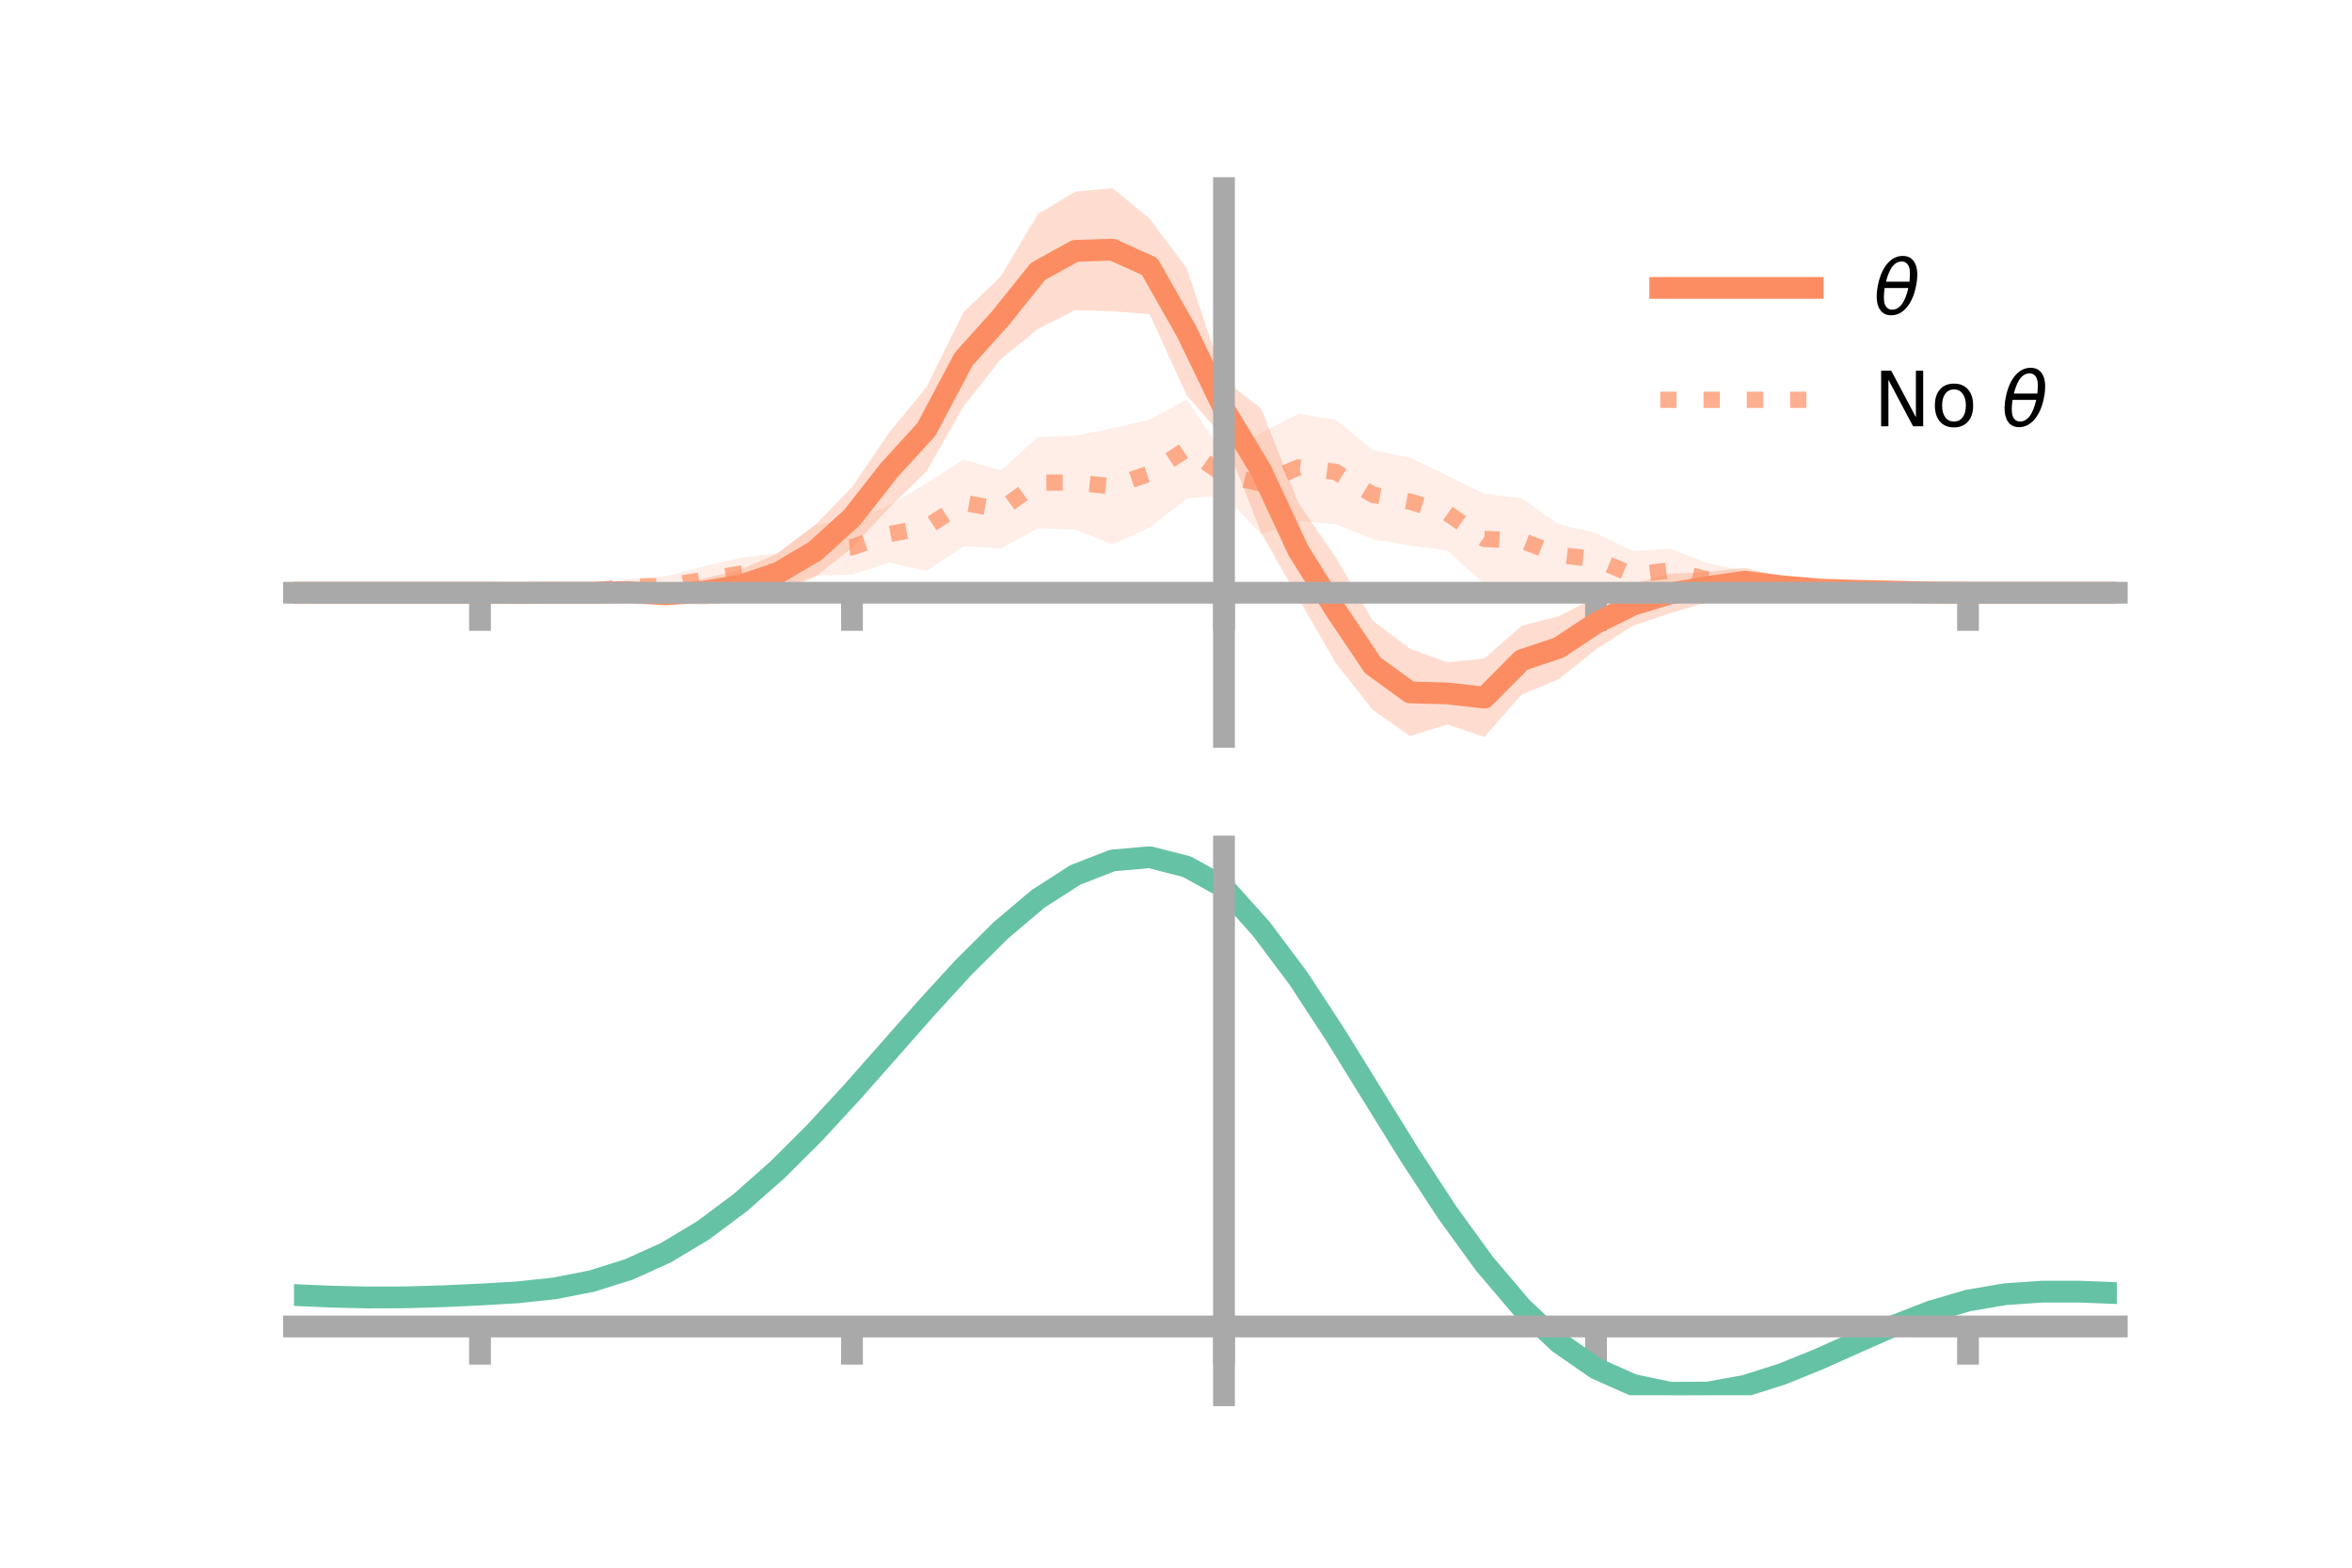 <?xml version="1.0" encoding="utf-8" standalone="no"?>
<!DOCTYPE svg PUBLIC "-//W3C//DTD SVG 1.1//EN"
  "http://www.w3.org/Graphics/SVG/1.1/DTD/svg11.dtd">
<!-- Created with matplotlib (https://matplotlib.org/) -->
<svg height="144pt" version="1.1" viewBox="0 0 216 144" width="216pt" xmlns="http://www.w3.org/2000/svg" xmlns:xlink="http://www.w3.org/1999/xlink">
 <defs>
  <style type="text/css">*{stroke-linecap:butt;stroke-linejoin:round;}</style>
 </defs>
 <g id="figure_1">
  <g id="patch_1">
   <path d="M 0 144 
L 216 144 
L 216 0 
L 0 0 
z
" style="fill:none;"/>
  </g>
  <g id="axes_1">
   <g id="patch_2">
    <path d="M 27 67.68 
L 194.4 67.68 
L 194.4 17.28 
L 27 17.28 
z
" style="fill:none;"/>
   </g>
   <g id="PolyCollection_1">
    <path clip-path="url(#p2853099cf8)" d="M 27 54.445 
L 27 54.445 
L 30.416 54.445 
L 33.833 54.445 
L 37.249 54.445 
L 40.665 54.445 
L 44.082 54.445 
L 47.498 54.394 
L 50.914 54.207 
L 54.331 54.016 
L 57.747 53.822 
L 61.163 53.844 
L 64.58 53.151 
L 67.996 52.336 
L 71.412 50.832 
L 74.829 48.255 
L 78.245 44.746 
L 81.661 39.726 
L 85.078 35.569 
L 88.494 28.674 
L 91.91 25.385 
L 95.327 19.649 
L 98.743 17.606 
L 102.159 17.28 
L 105.576 20.085 
L 108.992 24.657 
L 112.408 34.891 
L 115.824 37.531 
L 119.241 46.211 
L 122.657 51.183 
L 126.073 57.017 
L 129.49 59.593 
L 132.906 60.838 
L 136.322 60.485 
L 139.739 57.48 
L 143.155 56.602 
L 146.571 54.83 
L 149.988 53.616 
L 153.404 52.689 
L 156.82 52.548 
L 160.237 52.153 
L 163.653 52.983 
L 167.069 53.422 
L 170.486 53.821 
L 173.902 54.073 
L 177.318 54.294 
L 180.735 54.445 
L 184.151 54.445 
L 187.567 54.445 
L 190.984 54.445 
L 194.4 54.445 
L 194.4 54.445 
L 194.4 54.445 
L 190.984 54.445 
L 187.567 54.445 
L 184.151 54.445 
L 180.735 54.445 
L 177.318 54.55 
L 173.902 54.616 
L 170.486 54.715 
L 167.069 54.886 
L 163.653 54.724 
L 160.237 54.707 
L 156.82 55.297 
L 153.404 56.327 
L 149.988 57.468 
L 146.571 59.65 
L 143.155 62.387 
L 139.739 63.807 
L 136.322 67.68 
L 132.906 66.548 
L 129.49 67.611 
L 126.073 65.214 
L 122.657 60.891 
L 119.241 54.952 
L 115.824 48.954 
L 112.408 40.243 
L 108.992 36.326 
L 105.576 28.864 
L 102.159 28.588 
L 98.743 28.484 
L 95.327 30.209 
L 91.91 32.989 
L 88.494 37.312 
L 85.078 43.317 
L 81.661 46.645 
L 78.245 50.33 
L 74.829 53.018 
L 71.412 54.463 
L 67.996 55.239 
L 64.58 55.548 
L 61.163 55.348 
L 57.747 54.949 
L 54.331 54.875 
L 50.914 54.681 
L 47.498 54.53 
L 44.082 54.445 
L 40.665 54.445 
L 37.249 54.445 
L 33.833 54.445 
L 30.416 54.445 
L 27 54.445 
z
" style="fill:#fc8d62;fill-opacity:0.3;"/>
   </g>
   <g id="PolyCollection_2">
    <path clip-path="url(#p2853099cf8)" d="M 27 54.445 
L 27 54.445 
L 30.416 54.445 
L 33.833 54.445 
L 37.249 54.445 
L 40.665 54.445 
L 44.082 54.445 
L 47.498 54.403 
L 50.914 54.129 
L 54.331 53.724 
L 57.747 53.16 
L 61.163 52.929 
L 64.58 52.028 
L 67.996 51.243 
L 71.412 50.793 
L 74.829 48.167 
L 78.245 47.753 
L 81.661 46.44 
L 85.078 44.395 
L 88.494 42.2 
L 91.91 43.22 
L 95.327 40.139 
L 98.743 40.024 
L 102.159 39.345 
L 105.576 38.537 
L 108.992 36.706 
L 112.408 41.767 
L 115.824 39.753 
L 119.241 38.005 
L 122.657 38.552 
L 126.073 41.359 
L 129.49 42.034 
L 132.906 43.679 
L 136.322 45.369 
L 139.739 45.765 
L 143.155 48.153 
L 146.571 48.981 
L 149.988 50.625 
L 153.404 50.392 
L 156.82 51.737 
L 160.237 52.413 
L 163.653 53.071 
L 167.069 53.81 
L 170.486 53.807 
L 173.902 54.008 
L 177.318 54.375 
L 180.735 54.445 
L 184.151 54.445 
L 187.567 54.445 
L 190.984 54.445 
L 194.4 54.445 
L 194.4 54.445 
L 194.4 54.445 
L 190.984 54.445 
L 187.567 54.445 
L 184.151 54.445 
L 180.735 54.445 
L 177.318 54.509 
L 173.902 54.751 
L 170.486 54.956 
L 167.069 55.091 
L 163.653 54.853 
L 160.237 55.024 
L 156.82 54.727 
L 153.404 54.38 
L 149.988 55.009 
L 146.571 53.776 
L 143.155 53.79 
L 139.739 53.541 
L 136.322 53.64 
L 132.906 50.562 
L 129.49 50.115 
L 126.073 49.526 
L 122.657 48.142 
L 119.241 47.859 
L 115.824 49.08 
L 112.408 45.476 
L 108.992 45.781 
L 105.576 48.46 
L 102.159 49.998 
L 98.743 48.632 
L 95.327 48.525 
L 91.91 50.384 
L 88.494 50.167 
L 85.078 52.453 
L 81.661 51.678 
L 78.245 52.792 
L 74.829 52.865 
L 71.412 54.191 
L 67.996 54.169 
L 64.58 54.517 
L 61.163 54.742 
L 57.747 54.639 
L 54.331 54.792 
L 50.914 54.681 
L 47.498 54.5 
L 44.082 54.445 
L 40.665 54.445 
L 37.249 54.445 
L 33.833 54.445 
L 30.416 54.445 
L 27 54.445 
z
" style="fill:#fc8d62;fill-opacity:0.15;"/>
   </g>
   <g id="matplotlib.axis_1">
    <g id="xtick_1">
     <g id="line2d_1">
      <defs>
       <path d="M 0 0 
L 0 3.5 
" id="m8411195d05" style="stroke:#a9a9a9;stroke-width:2;"/>
      </defs>
      <g>
       <use style="fill:#a9a9a9;stroke:#a9a9a9;stroke-width:2;" x="44.082" xlink:href="#m8411195d05" y="54.445"/>
      </g>
     </g>
    </g>
    <g id="xtick_2">
     <g id="line2d_2">
      <g>
       <use style="fill:#a9a9a9;stroke:#a9a9a9;stroke-width:2;" x="78.245" xlink:href="#m8411195d05" y="54.445"/>
      </g>
     </g>
    </g>
    <g id="xtick_3">
     <g id="line2d_3">
      <g>
       <use style="fill:#a9a9a9;stroke:#a9a9a9;stroke-width:2;" x="112.408" xlink:href="#m8411195d05" y="54.445"/>
      </g>
     </g>
    </g>
    <g id="xtick_4">
     <g id="line2d_4">
      <g>
       <use style="fill:#a9a9a9;stroke:#a9a9a9;stroke-width:2;" x="146.571" xlink:href="#m8411195d05" y="54.445"/>
      </g>
     </g>
    </g>
    <g id="xtick_5">
     <g id="line2d_5">
      <g>
       <use style="fill:#a9a9a9;stroke:#a9a9a9;stroke-width:2;" x="180.735" xlink:href="#m8411195d05" y="54.445"/>
      </g>
     </g>
    </g>
   </g>
   <g id="matplotlib.axis_2"/>
   <g id="line2d_6">
    <path clip-path="url(#p2853099cf8)" d="M 27 54.445 
L 30.416 54.445 
L 33.833 54.445 
L 37.249 54.445 
L 40.665 54.445 
L 44.082 54.445 
L 47.498 54.462 
L 50.914 54.444 
L 54.331 54.445 
L 57.747 54.386 
L 61.163 54.596 
L 64.58 54.35 
L 67.996 53.787 
L 71.412 52.648 
L 74.829 50.636 
L 78.245 47.538 
L 81.661 43.186 
L 85.078 39.443 
L 88.494 32.993 
L 91.91 29.187 
L 95.327 24.929 
L 98.743 23.045 
L 102.159 22.934 
L 105.576 24.475 
L 108.992 30.491 
L 112.408 37.567 
L 115.824 43.243 
L 119.241 50.582 
L 122.657 56.037 
L 126.073 61.116 
L 129.49 63.602 
L 132.906 63.693 
L 136.322 64.083 
L 139.739 60.643 
L 143.155 59.495 
L 146.571 57.24 
L 149.988 55.542 
L 153.404 54.508 
L 156.82 53.923 
L 160.237 53.43 
L 163.653 53.854 
L 167.069 54.154 
L 170.486 54.268 
L 173.902 54.344 
L 177.318 54.422 
L 180.735 54.445 
L 184.151 54.445 
L 187.567 54.445 
L 190.984 54.445 
L 194.4 54.445 
" style="fill:none;stroke:#fc8d62;stroke-linecap:square;stroke-width:2;"/>
   </g>
   <g id="line2d_7">
    <path clip-path="url(#p2853099cf8)" d="M 27 54.445 
L 30.416 54.445 
L 33.833 54.445 
L 37.249 54.445 
L 40.665 54.445 
L 44.082 54.445 
L 47.498 54.452 
L 50.914 54.405 
L 54.331 54.258 
L 57.747 53.9 
L 61.163 53.836 
L 64.58 53.273 
L 67.996 52.706 
L 71.412 52.492 
L 74.829 50.516 
L 78.245 50.273 
L 81.661 49.059 
L 85.078 48.424 
L 88.494 46.184 
L 91.91 46.802 
L 95.327 44.332 
L 98.743 44.328 
L 102.159 44.671 
L 105.576 43.498 
L 108.992 41.243 
L 112.408 43.621 
L 115.824 44.417 
L 119.241 42.932 
L 122.657 43.347 
L 126.073 45.443 
L 129.49 46.075 
L 132.906 47.121 
L 136.322 49.504 
L 139.739 49.653 
L 143.155 50.972 
L 146.571 51.378 
L 149.988 52.817 
L 153.404 52.386 
L 156.82 53.232 
L 160.237 53.718 
L 163.653 53.962 
L 167.069 54.45 
L 170.486 54.381 
L 173.902 54.38 
L 177.318 54.442 
L 180.735 54.445 
L 184.151 54.445 
L 187.567 54.445 
L 190.984 54.445 
L 194.4 54.445 
" style="fill:none;stroke:#fc8d62;stroke-dasharray:1.5,2.475;stroke-dashoffset:0;stroke-opacity:0.7;stroke-width:1.5;"/>
   </g>
   <g id="patch_3">
    <path d="M 112.408 67.68 
L 112.408 17.28 
" style="fill:none;stroke:#a9a9a9;stroke-linecap:square;stroke-linejoin:miter;stroke-width:2;"/>
   </g>
   <g id="patch_4">
    <path d="M 194.4 67.68 
L 194.4 17.28 
" style="fill:none;"/>
   </g>
   <g id="patch_5">
    <path d="M 27 54.445 
L 194.4 54.445 
" style="fill:none;stroke:#a9a9a9;stroke-linecap:square;stroke-linejoin:miter;stroke-width:2;"/>
   </g>
   <g id="patch_6">
    <path d="M 27 17.28 
L 194.4 17.28 
" style="fill:none;"/>
   </g>
   <g id="legend_1">
    <g id="line2d_8">
     <path d="M 152.47 26.449 
L 166.47 26.449 
" style="fill:none;stroke:#fc8d62;stroke-linecap:square;stroke-width:2;"/>
    </g>
    <g id="line2d_9"/>
    <g id="text_1">
     <!-- $\theta$ -->
     <g transform="translate(172.07 28.899)scale(0.07 -0.07)">
      <defs>
       <path d="M 45.516 34.672 
L 14.453 34.672 
Q 12.359 20.062 14.5 13.875 
Q 17.188 6.25 24.469 6.25 
Q 31.781 6.25 37.359 13.922 
Q 42.234 20.656 45.516 34.672 
z
M 47.016 42.969 
Q 48.344 56.844 46.625 61.719 
Q 43.953 69.438 36.766 69.438 
Q 29.297 69.438 23.828 61.812 
Q 19.531 55.672 16.156 42.969 
z
M 38.188 76.766 
Q 49.906 76.766 54.594 66.406 
Q 59.281 56.109 55.719 37.844 
Q 52.203 19.625 43.453 9.281 
Q 34.766 -1.125 23.047 -1.125 
Q 11.281 -1.125 6.641 9.281 
Q 2 19.625 5.516 37.844 
Q 9.078 56.109 17.719 66.406 
Q 26.422 76.766 38.188 76.766 
z
" id="DejaVuSans-Oblique-952"/>
      </defs>
      <use transform="translate(0 0.234)" xlink:href="#DejaVuSans-Oblique-952"/>
     </g>
    </g>
    <g id="line2d_10">
     <path d="M 152.47 36.724 
L 166.47 36.724 
" style="fill:none;stroke:#fc8d62;stroke-dasharray:1.5,2.475;stroke-dashoffset:0;stroke-opacity:0.7;stroke-width:1.5;"/>
    </g>
    <g id="line2d_11"/>
    <g id="text_2">
     <!-- No $\theta$ -->
     <g transform="translate(172.07 39.174)scale(0.07 -0.07)">
      <defs>
       <path d="M 9.812 72.906 
L 23.094 72.906 
L 55.422 11.922 
L 55.422 72.906 
L 64.984 72.906 
L 64.984 0 
L 51.703 0 
L 19.391 60.984 
L 19.391 0 
L 9.812 0 
z
" id="DejaVuSans-78"/>
       <path d="M 30.609 48.391 
Q 23.391 48.391 19.188 42.75 
Q 14.984 37.109 14.984 27.297 
Q 14.984 17.484 19.156 11.844 
Q 23.344 6.203 30.609 6.203 
Q 37.797 6.203 41.984 11.859 
Q 46.188 17.531 46.188 27.297 
Q 46.188 37.016 41.984 42.703 
Q 37.797 48.391 30.609 48.391 
z
M 30.609 56 
Q 42.328 56 49.016 48.375 
Q 55.719 40.766 55.719 27.297 
Q 55.719 13.875 49.016 6.219 
Q 42.328 -1.422 30.609 -1.422 
Q 18.844 -1.422 12.172 6.219 
Q 5.516 13.875 5.516 27.297 
Q 5.516 40.766 12.172 48.375 
Q 18.844 56 30.609 56 
z
" id="DejaVuSans-111"/>
       <path id="DejaVuSans-32"/>
      </defs>
      <use transform="translate(0 0.234)" xlink:href="#DejaVuSans-78"/>
      <use transform="translate(74.805 0.234)" xlink:href="#DejaVuSans-111"/>
      <use transform="translate(135.986 0.234)" xlink:href="#DejaVuSans-32"/>
      <use transform="translate(167.773 0.234)" xlink:href="#DejaVuSans-Oblique-952"/>
     </g>
    </g>
   </g>
  </g>
  <g id="axes_2">
   <g id="patch_7">
    <path d="M 27 128.16 
L 194.4 128.16 
L 194.4 77.76 
L 27 77.76 
z
" style="fill:none;"/>
   </g>
   <g id="PolyCollection_3">
    <path clip-path="url(#p4aaef8e182)" d="M 27 119.004 
L 27 118.903 
L 30.416 119.061 
L 33.833 119.141 
L 37.249 119.121 
L 40.665 119.008 
L 44.082 118.839 
L 47.498 118.628 
L 50.914 118.25 
L 54.331 117.568 
L 57.747 116.477 
L 61.163 114.903 
L 64.58 112.809 
L 67.996 110.199 
L 71.412 107.111 
L 74.829 103.619 
L 78.245 99.83 
L 81.661 95.873 
L 85.078 91.904 
L 88.494 88.092 
L 91.91 84.619 
L 95.327 81.669 
L 98.743 79.427 
L 102.159 78.069 
L 105.576 77.76 
L 108.992 78.65 
L 112.408 80.579 
L 115.824 84.447 
L 119.241 89.079 
L 122.657 94.388 
L 126.073 100.014 
L 129.49 105.629 
L 132.906 110.951 
L 136.322 115.747 
L 139.739 119.839 
L 143.155 123.106 
L 146.571 125.491 
L 149.988 127.001 
L 153.404 127.698 
L 156.82 127.677 
L 160.237 127.061 
L 163.653 125.995 
L 167.069 124.632 
L 170.486 123.134 
L 173.902 121.658 
L 177.318 120.357 
L 180.735 119.371 
L 184.151 118.797 
L 187.567 118.568 
L 190.984 118.576 
L 194.4 118.717 
L 194.4 118.838 
L 194.4 118.838 
L 190.984 118.714 
L 187.567 118.72 
L 184.151 118.96 
L 180.735 119.552 
L 177.318 120.574 
L 173.902 121.931 
L 170.486 123.471 
L 167.069 125.031 
L 163.653 126.441 
L 160.237 127.535 
L 156.82 128.155 
L 153.404 128.16 
L 149.988 127.436 
L 146.571 125.907 
L 143.155 123.543 
L 139.739 120.356 
L 136.322 116.4 
L 132.906 111.776 
L 129.49 106.645 
L 126.073 101.227 
L 122.657 95.793 
L 119.241 90.658 
L 115.824 86.174 
L 112.408 82.422 
L 108.992 80.569 
L 105.576 79.712 
L 102.159 80.011 
L 98.743 81.318 
L 95.327 83.471 
L 91.91 86.298 
L 88.494 89.622 
L 85.078 93.265 
L 81.661 97.054 
L 78.245 100.828 
L 74.829 104.441 
L 71.412 107.77 
L 67.996 110.718 
L 64.58 113.215 
L 61.163 115.223 
L 57.747 116.739 
L 54.331 117.791 
L 50.914 118.443 
L 47.498 118.796 
L 44.082 118.983 
L 40.665 119.125 
L 37.249 119.213 
L 33.833 119.22 
L 30.416 119.145 
L 27 119.004 
z
" style="fill:#66c2a5;fill-opacity:0.3;"/>
   </g>
   <g id="matplotlib.axis_3">
    <g id="xtick_6">
     <g id="line2d_12">
      <g>
       <use style="fill:#a9a9a9;stroke:#a9a9a9;stroke-width:2;" x="44.082" xlink:href="#m8411195d05" y="121.841"/>
      </g>
     </g>
    </g>
    <g id="xtick_7">
     <g id="line2d_13">
      <g>
       <use style="fill:#a9a9a9;stroke:#a9a9a9;stroke-width:2;" x="78.245" xlink:href="#m8411195d05" y="121.841"/>
      </g>
     </g>
    </g>
    <g id="xtick_8">
     <g id="line2d_14">
      <g>
       <use style="fill:#a9a9a9;stroke:#a9a9a9;stroke-width:2;" x="112.408" xlink:href="#m8411195d05" y="121.841"/>
      </g>
     </g>
    </g>
    <g id="xtick_9">
     <g id="line2d_15">
      <g>
       <use style="fill:#a9a9a9;stroke:#a9a9a9;stroke-width:2;" x="146.571" xlink:href="#m8411195d05" y="121.841"/>
      </g>
     </g>
    </g>
    <g id="xtick_10">
     <g id="line2d_16">
      <g>
       <use style="fill:#a9a9a9;stroke:#a9a9a9;stroke-width:2;" x="180.735" xlink:href="#m8411195d05" y="121.841"/>
      </g>
     </g>
    </g>
   </g>
   <g id="matplotlib.axis_4"/>
   <g id="line2d_17">
    <path clip-path="url(#p4aaef8e182)" d="M 27 118.953 
L 30.416 119.103 
L 33.833 119.181 
L 37.249 119.167 
L 40.665 119.067 
L 44.082 118.911 
L 47.498 118.712 
L 50.914 118.347 
L 54.331 117.68 
L 57.747 116.608 
L 61.163 115.063 
L 64.58 113.012 
L 67.996 110.458 
L 71.412 107.441 
L 74.829 104.03 
L 78.245 100.329 
L 81.661 96.464 
L 85.078 92.584 
L 88.494 88.857 
L 91.91 85.458 
L 95.327 82.57 
L 98.743 80.372 
L 102.159 79.04 
L 105.576 78.736 
L 108.992 79.609 
L 112.408 81.5 
L 115.824 85.311 
L 119.241 89.869 
L 122.657 95.09 
L 126.073 100.62 
L 129.49 106.137 
L 132.906 111.363 
L 136.322 116.073 
L 139.739 120.098 
L 143.155 123.325 
L 146.571 125.699 
L 149.988 127.219 
L 153.404 127.929 
L 156.82 127.916 
L 160.237 127.298 
L 163.653 126.218 
L 167.069 124.831 
L 170.486 123.303 
L 173.902 121.795 
L 177.318 120.465 
L 180.735 119.461 
L 184.151 118.879 
L 187.567 118.644 
L 190.984 118.645 
L 194.4 118.778 
" style="fill:none;stroke:#66c2a5;stroke-linecap:square;stroke-width:2;"/>
   </g>
   <g id="patch_8">
    <path d="M 112.408 128.16 
L 112.408 77.76 
" style="fill:none;stroke:#a9a9a9;stroke-linecap:square;stroke-linejoin:miter;stroke-width:2;"/>
   </g>
   <g id="patch_9">
    <path d="M 194.4 128.16 
L 194.4 77.76 
" style="fill:none;"/>
   </g>
   <g id="patch_10">
    <path d="M 27 121.841 
L 194.4 121.841 
" style="fill:none;stroke:#a9a9a9;stroke-linecap:square;stroke-linejoin:miter;stroke-width:2;"/>
   </g>
   <g id="patch_11">
    <path d="M 27 77.76 
L 194.4 77.76 
" style="fill:none;"/>
   </g>
  </g>
 </g>
 <defs>
  <clipPath id="p2853099cf8">
   <rect height="50.4" width="167.4" x="27" y="17.28"/>
  </clipPath>
  <clipPath id="p4aaef8e182">
   <rect height="50.4" width="167.4" x="27" y="77.76"/>
  </clipPath>
 </defs>
</svg>
